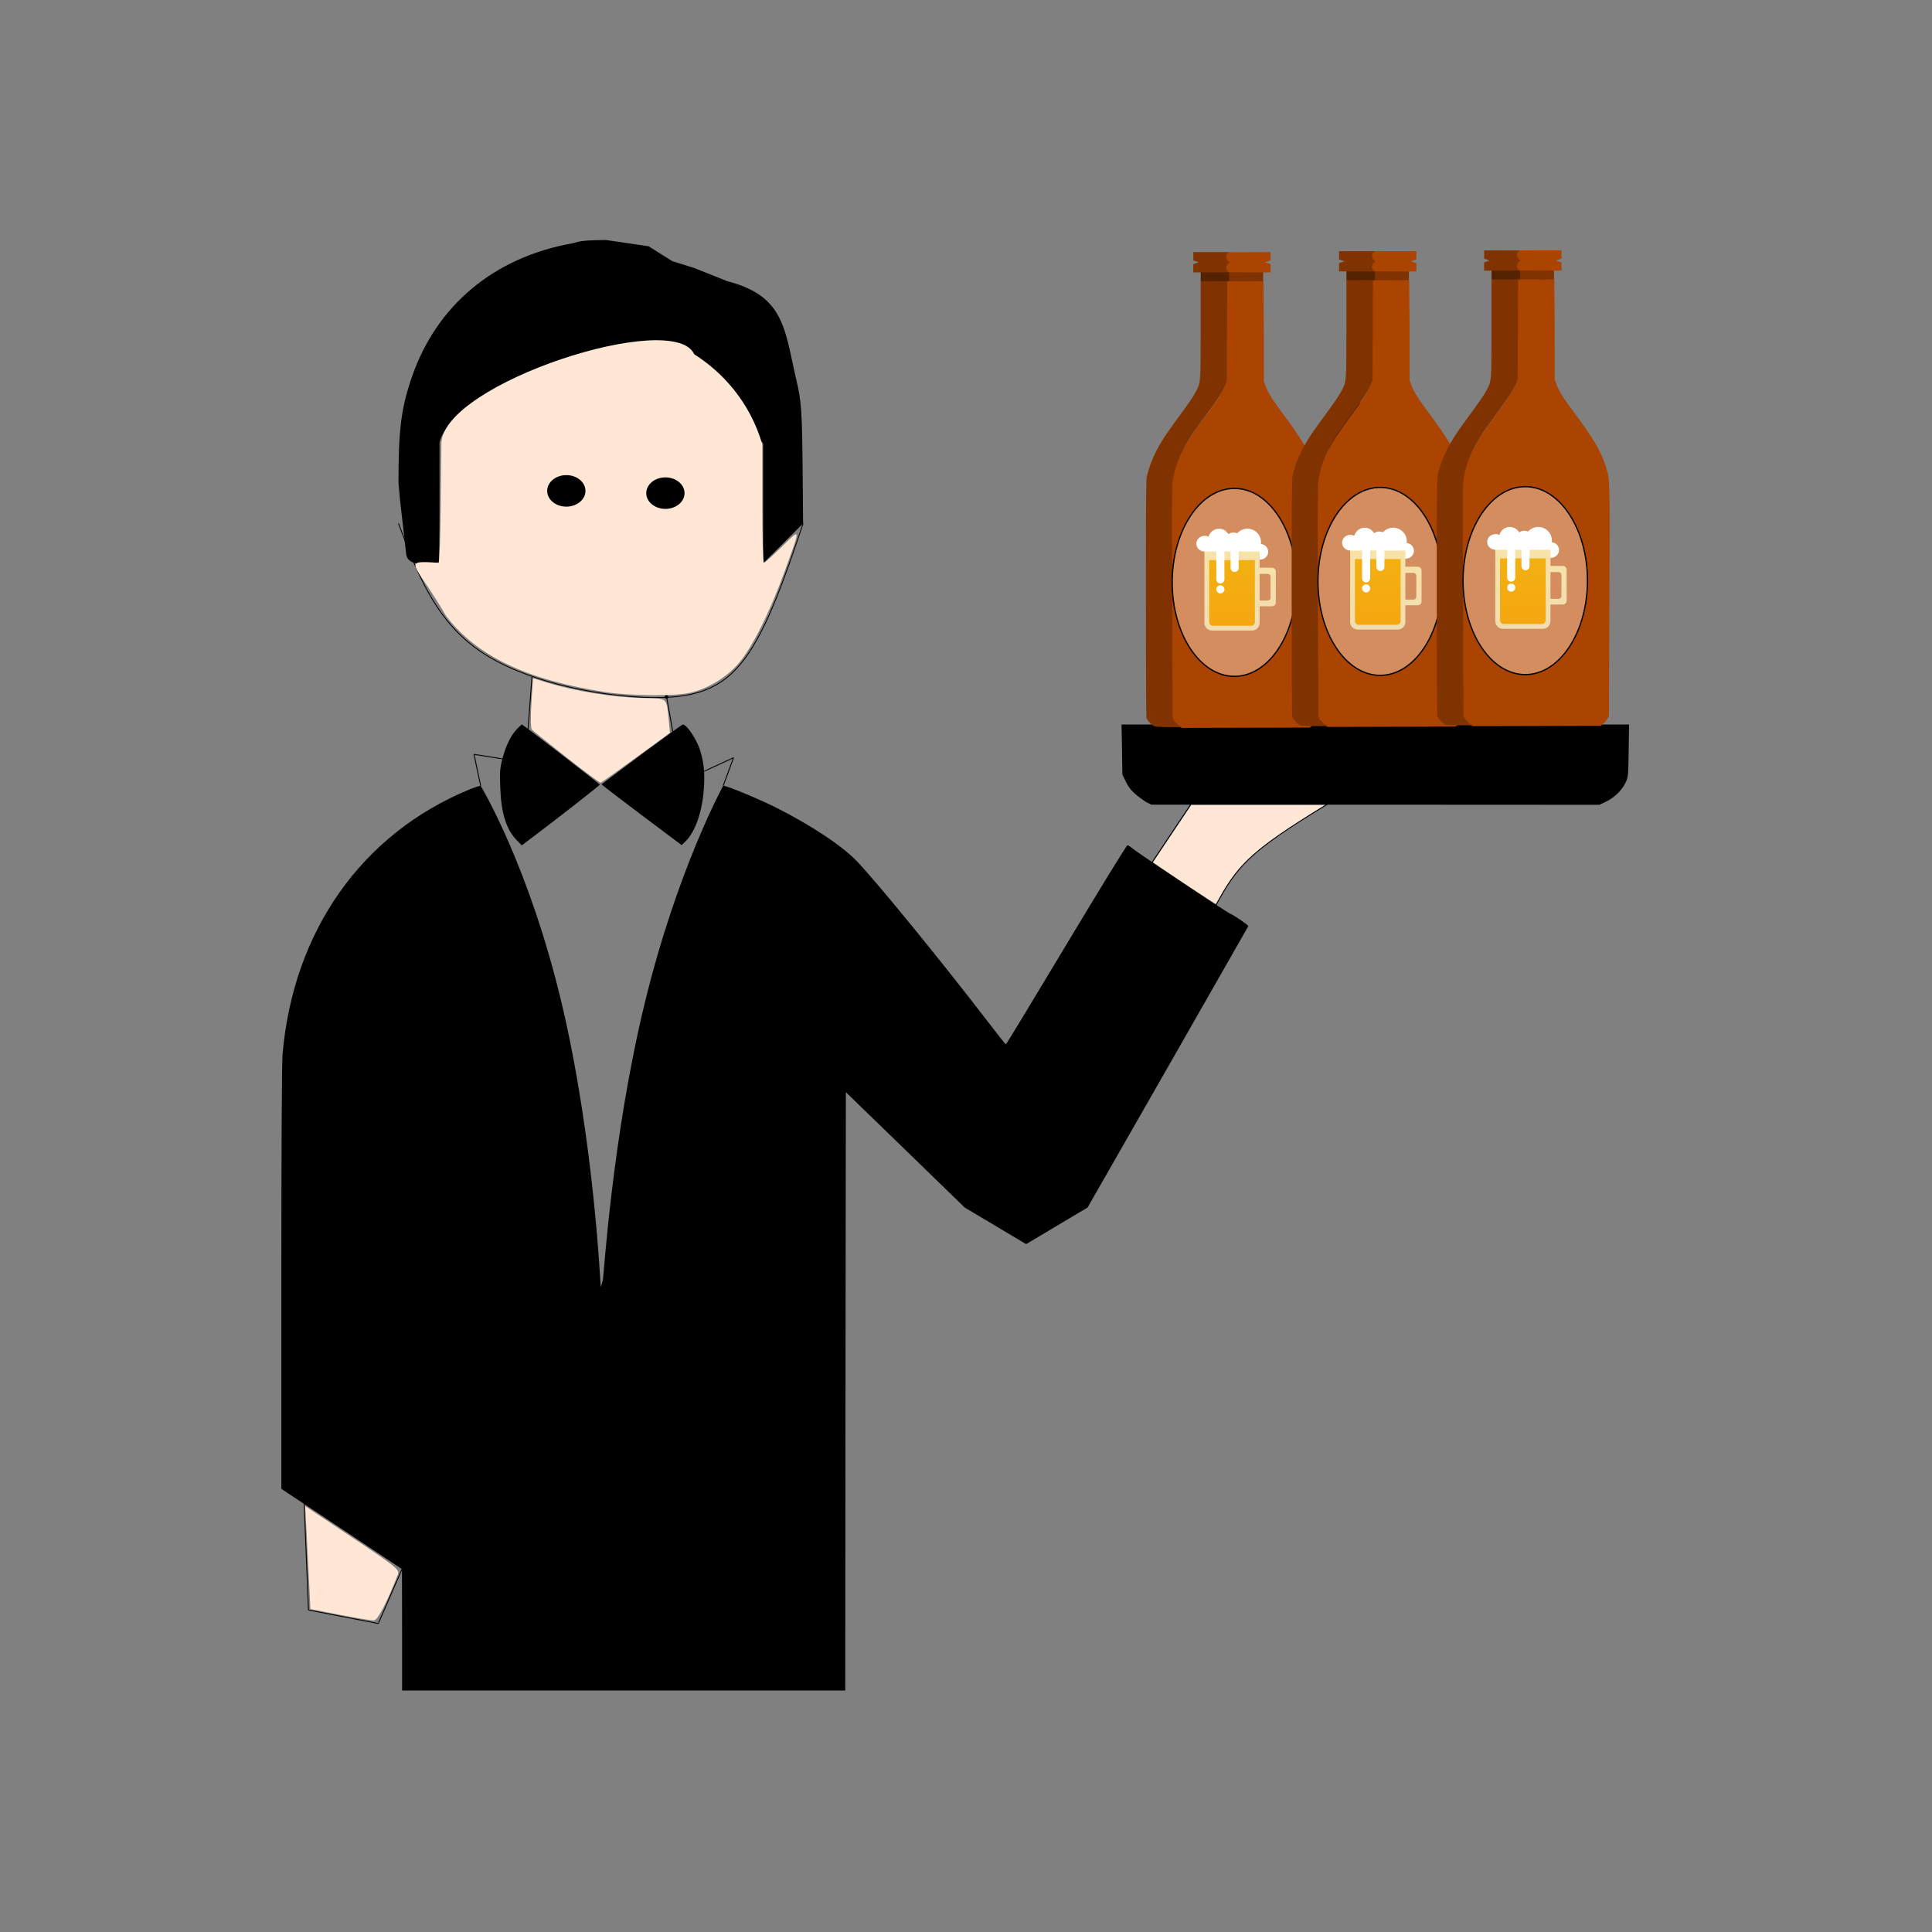 <?xml version="1.0" encoding="UTF-8" standalone="no"?>
<svg
   xmlns:dc="http://purl.org/dc/elements/1.1/"
   xmlns:cc="http://creativecommons.org/ns#"
   xmlns:rdf="http://www.w3.org/1999/02/22-rdf-syntax-ns#"
   xmlns:svg="http://www.w3.org/2000/svg"
   xmlns="http://www.w3.org/2000/svg"
   xmlns:xlink="http://www.w3.org/1999/xlink"
   xmlns:sodipodi="http://sodipodi.sourceforge.net/DTD/sodipodi-0.dtd"
   xmlns:inkscape="http://www.inkscape.org/namespaces/inkscape"
   version="1.0"
   width="1600pt"
   height="1600pt"
   viewBox="0 0 1600 1600"
   preserveAspectRatio="xMidYMid meet"
   id="svg48"
   sodipodi:docname="serviceAssistant.svg"
   inkscape:version="0.92.2 (5c3e80d, 2017-08-06)">
  <rect x="0" y="0" width="1600" height="1600" fill="#808080" stroke="none"/>
  <defs
     id="defs52">
    <inkscape:path-effect
       effect="bspline"
       id="path-effect4013"
       is_visible="true"
       weight="33.333"
       steps="2"
       helper_size="0"
       apply_no_weight="true"
       apply_with_weight="true"
       only_selected="false" />
    <inkscape:path-effect
       effect="bspline"
       id="path-effect4009"
       is_visible="true"
       weight="33.333"
       steps="2"
       helper_size="0"
       apply_no_weight="true"
       apply_with_weight="true"
       only_selected="false" />
    <inkscape:path-effect
       effect="bspline"
       id="path-effect4005"
       is_visible="true"
       weight="33.333"
       steps="2"
       helper_size="0"
       apply_no_weight="true"
       apply_with_weight="true"
       only_selected="false" />
    <inkscape:path-effect
       effect="bspline"
       id="path-effect4001"
       is_visible="true"
       weight="33.333"
       steps="2"
       helper_size="0"
       apply_no_weight="true"
       apply_with_weight="true"
       only_selected="false" />
    <inkscape:path-effect
       effect="bspline"
       id="path-effect3993"
       is_visible="true"
       weight="33.333"
       steps="2"
       helper_size="0"
       apply_no_weight="true"
       apply_with_weight="true"
       only_selected="false" />
    <inkscape:path-effect
       effect="bspline"
       id="path-effect3908"
       is_visible="true"
       weight="33.333"
       steps="2"
       helper_size="0"
       apply_no_weight="true"
       apply_with_weight="true"
       only_selected="false" />
    <inkscape:path-effect
       effect="bspline"
       id="path-effect3904"
       is_visible="true"
       weight="33.333"
       steps="2"
       helper_size="0"
       apply_no_weight="true"
       apply_with_weight="true"
       only_selected="false" />
    <inkscape:path-effect
       effect="bspline"
       id="path-effect3900"
       is_visible="true"
       weight="33.333"
       steps="2"
       helper_size="0"
       apply_no_weight="true"
       apply_with_weight="true"
       only_selected="false" />
    <inkscape:path-effect
       effect="bspline"
       id="path-effect3896"
       is_visible="true"
       weight="33.333"
       steps="2"
       helper_size="0"
       apply_no_weight="true"
       apply_with_weight="true"
       only_selected="false" />
    <inkscape:path-effect
       effect="bspline"
       id="path-effect3892"
       is_visible="true"
       weight="33.333"
       steps="2"
       helper_size="0"
       apply_no_weight="true"
       apply_with_weight="true"
       only_selected="false" />
    <inkscape:path-effect
       effect="bspline"
       id="path-effect3886"
       is_visible="true"
       weight="33.333"
       steps="2"
       helper_size="0"
       apply_no_weight="true"
       apply_with_weight="true"
       only_selected="false" />
    <inkscape:path-effect
       effect="bspline"
       id="path-effect3882"
       is_visible="true"
       weight="33.333"
       steps="2"
       helper_size="0"
       apply_no_weight="true"
       apply_with_weight="true"
       only_selected="false" />
    <linearGradient
       id="linearGradient-1"
       y2="166.873"
       x2="184.5"
       y1="35.965"
       x1="184.5"
       gradientTransform="scale(0.778,1.286)"
       gradientUnits="userSpaceOnUse">
      <stop
         id="stop994"
         offset="0%"
         stop-color="#F7E2A8" />
      <stop
         id="stop996"
         offset="100%"
         stop-color="#F1DDAF" />
    </linearGradient>
    <linearGradient
       id="linearGradient-2"
       y2="178.891"
       x2="90.916"
       y1="40.125"
       x1="90.916"
       gradientTransform="scale(0.836,1.196)"
       gradientUnits="userSpaceOnUse">
      <stop
         id="stop999"
         offset="0%"
         stop-color="#F7E2A8" />
      <stop
         id="stop1001"
         offset="100%"
         stop-color="#F1DDAF" />
    </linearGradient>
    <linearGradient
       id="linearGradient-3"
       y2="170.148"
       x2="91.121"
       y1="55.048"
       x1="91.121"
       gradientTransform="scale(0.834,1.199)"
       gradientUnits="userSpaceOnUse">
      <stop
         id="stop1004"
         offset="0%"
         stop-color="#F3B011" />
      <stop
         id="stop1006"
         offset="100%"
         stop-color="#F5A711" />
    </linearGradient>
    <linearGradient
       inkscape:collect="always"
       xlink:href="#linearGradient-1"
       id="linearGradient3832"
       gradientUnits="userSpaceOnUse"
       gradientTransform="scale(0.778,1.286)"
       x1="184.5"
       y1="35.965"
       x2="184.5"
       y2="166.873" />
    <linearGradient
       inkscape:collect="always"
       xlink:href="#linearGradient-2"
       id="linearGradient3834"
       gradientUnits="userSpaceOnUse"
       gradientTransform="scale(0.836,1.196)"
       x1="90.916"
       y1="40.125"
       x2="90.916"
       y2="178.891" />
    <linearGradient
       inkscape:collect="always"
       xlink:href="#linearGradient-3"
       id="linearGradient3836"
       gradientUnits="userSpaceOnUse"
       gradientTransform="scale(0.834,1.199)"
       x1="91.121"
       y1="55.048"
       x2="91.121"
       y2="170.148" />
    <linearGradient
       inkscape:collect="always"
       xlink:href="#linearGradient-1"
       id="linearGradient3870"
       gradientUnits="userSpaceOnUse"
       gradientTransform="scale(0.778,1.286)"
       x1="184.5"
       y1="35.965"
       x2="184.5"
       y2="166.873" />
    <linearGradient
       inkscape:collect="always"
       xlink:href="#linearGradient-2"
       id="linearGradient3872"
       gradientUnits="userSpaceOnUse"
       gradientTransform="scale(0.836,1.196)"
       x1="90.916"
       y1="40.125"
       x2="90.916"
       y2="178.891" />
    <linearGradient
       inkscape:collect="always"
       xlink:href="#linearGradient-3"
       id="linearGradient3874"
       gradientUnits="userSpaceOnUse"
       gradientTransform="scale(0.834,1.199)"
       x1="91.121"
       y1="55.048"
       x2="91.121"
       y2="170.148" />
    <linearGradient
       id="linearGradient-1-8"
       y2="166.873"
       x2="184.5"
       y1="35.965"
       x1="184.5"
       gradientTransform="scale(0.778,1.286)"
       gradientUnits="userSpaceOnUse">
      <stop
         id="stop3920"
         offset="0%"
         stop-color="#F7E2A8" />
      <stop
         id="stop3922"
         offset="100%"
         stop-color="#F1DDAF" />
    </linearGradient>
    <linearGradient
       id="linearGradient-2-1"
       y2="178.891"
       x2="90.916"
       y1="40.125"
       x1="90.916"
       gradientTransform="scale(0.836,1.196)"
       gradientUnits="userSpaceOnUse">
      <stop
         id="stop3925"
         offset="0%"
         stop-color="#F7E2A8" />
      <stop
         id="stop3927"
         offset="100%"
         stop-color="#F1DDAF" />
    </linearGradient>
    <linearGradient
       id="linearGradient-3-1"
       y2="170.148"
       x2="91.121"
       y1="55.048"
       x1="91.121"
       gradientTransform="scale(0.834,1.199)"
       gradientUnits="userSpaceOnUse">
      <stop
         id="stop3930"
         offset="0%"
         stop-color="#F3B011" />
      <stop
         id="stop3932"
         offset="100%"
         stop-color="#F5A711" />
    </linearGradient>
  </defs>
  <sodipodi:namedview
     pagecolor="#ffffff"
     bordercolor="#666666"
     borderopacity="1"
     objecttolerance="10"
     gridtolerance="10"
     guidetolerance="10"
     inkscape:pageopacity="0"
     inkscape:pageshadow="2"
     inkscape:window-width="1920"
     inkscape:window-height="1017"
     id="namedview50"
     showgrid="false"
     inkscape:zoom="0.4021875"
     inkscape:cx="856.94169"
     inkscape:cy="1192.9851"
     inkscape:window-x="-8"
     inkscape:window-y="-8"
     inkscape:window-maximized="1"
     inkscape:current-layer="svg48" />
  <g
     transform="translate(0,1600) scale(0.1,-0.1)"
     id="g46"
     stroke="none"
     fill="#000000">
    <path
       d="m 4735,13984 c -644,-116 -1119,-512 -1324,-1106 -89,-260 -111,-432 -111,-876 l 13.186,-145.801 50.918,-446.502 C 3378.365,11284.643 3629,11340 3633,11340 c 4,0 7,224 7,498 v 497 c 79.44,418.553 1748.802,1049.714 2109,731 l 285,-369 286,-370 v -496 -496 l 166,165 165,165 -4,460 c -5,469 -10,551 -51,725 -100,426 -95.277,698.372 -576.277,822.372 L 5752.489,13779.489 5568,13837 l -196.675,123.442 -351.186,51.744 C 4775.139,14011.186 4793,13994 4735,13984 Z"
       id="path34"
       inkscape:connector-curvature="0"
       sodipodi:nodetypes="ccscssscccccccccccccccc" />
    <path
       d="M11235 12657 c-92 -31 -167 -94 -207 -176 -33 -69 -37 -197 -8 -274 30 -79 108 -157 187 -187 76 -29 204 -25 274 9 63 30 127 95 158 161 22 47 26 69 26 145 0 78 -4 97 -28 146 -32 67 -100 132 -165 162 -58 25 -180 33 -237 14z"
       id="path36" />
    <path
       d="M4279 9960 c-49 -51 -94 -145 -120 -250 -19 -75 -21 -103 -16 -235 8 -213 50 -344 137 -434 l41 -42 44 33 c233 175 603 464 602 470 -2 8 -637 498 -645 498 -3 0 -22 -18 -43 -40z"
       id="path38" />
    <path
       d="M5314 9754 c-181 -136 -331 -248 -332 -249 -2 -2 146 -116 330 -254 l333 -250 32 31 c80 77 139 246 152 435 9 130 1 213 -29 313 -27 92 -112 220 -145 220 -6 0 -159 -111 -341 -246z"
       id="path40" />
    <path
       d="m 9292,9792 3,-207 33,-67 c 36,-73 90.281,-108.023 159,-158 l 48,-24 h 1795 l 1915,-1 57,27 c 66,31 128,91 160,156 22,44 23,61 26,265 l 3,217 H 11330 9288 Z"
       id="path42"
       inkscape:connector-curvature="0"
       sodipodi:nodetypes="cccscccccccccc" />
    <path
       d="M 3885,9461 C 2995,9093 2429,8290 2340,7270 c -6,-71 -10,-782 -10,-1857 V 3670 l 500,-332 499,-333 1,-502 v -503 h 1835 1835 l 2,2478 3,2477 492,-477 492,-478 509,-303.281 509,303.281 664,1161 c 365,639 665,1165 667,1169 3,7 -120,92 -150,103 -25,9 -768,506 -806,538 -18,16 -38,29 -45,29 -7,0 -235,-371 -507,-825 -272,-454 -497,-825 -500,-824 -3,0 -75,91 -160,202 -380,495 -902,1134 -1072,1313 -122,128 -379,299 -673,447 -157,78 -427,189 -436,179 -3,-4 -383.234,-700.022 -651.234,-1806.022 C 5069.766,6580.978 5001,5437 4993,5402 c -9,-34 -17,-61 -18,-60 -2,2 -53.58,1211.909 -323.58,2349.909 C 4380.42,8830.909 3984,9488 3981,9491 c -3,4 -46,-10 -96,-30 z"
       id="path44"
       inkscape:connector-curvature="0"
       sodipodi:nodetypes="ccscccccccccccccccccsscccccccsccc" />
  </g>
  <g
     transform="matrix(4.252,0,0,4.252,912.227,-648.496)"
     id="g3868"
     inkscape:label="Ebene 1">
    <path
       sodipodi:nodetypes="ccccccccc"
       inkscape:connector-curvature="0"
       id="path3838"
       d="m 24.22,206.375 v -1.051 h 3.697 l 3.568,-0.134 v 1.058 1.058 l -3.568,0.12 h -3.697 z"
       style="fill:#803300;stroke-width:0.024" />
    <path
       sodipodi:nodetypes="ccccccccc"
       inkscape:connector-curvature="0"
       id="path3840"
       d="m 19.315,206.248 v -0.794 l 2.517,-0.131 3.039,0.138 v 1.051 1.051 l -3.039,-0.138 -2.517,-0.12 z"
       style="fill:#552200;stroke-width:0.024" />
    <path
       sodipodi:nodetypes="cccssssssccccccsssccccccc"
       transform="matrix(0.265,0,0,0.265,0,191.167)"
       inkscape:connector-curvature="0"
       id="path3842"
       d="m 56.951,388.019 c -1.1,-0.625 -2.691,-2.12 -3.536,-3.322 l -1.536,-2.185 -0.401,-79.633 c -0.22,-43.798 -0.297,-82.815 -0.17,-86.704 0.368,-11.306 2.508,-19.384 7.998,-30.191 3.601,-7.089 7.808,-13.473 17.382,-26.377 8.194,-11.044 10.208,-14.09 12.558,-18.992 2.904,-6.06 2.968,-7.17 2.623,-45.278 L 91.557,60.864 H 105.432 L 119,61 l 0.317,36.609 0.011,36.744 1.183,3.35 c 1.707,4.836 5.001,10.098 13.269,21.198 13.644,18.317 19.535,28.284 22.805,38.586 3.458,10.896 3.297,5.39 2.926,99.471 l -0.334,84.824 -1.121,2.004 c -0.616,1.102 -1.994,2.707 -3.061,3.565 l -1.941,1.56 -47.052,0.122 -47.052,0.122 z"
       style="fill:#aa4400;stroke-width:0.505" />
    <path
       sodipodi:nodetypes="ccscscscccccccccsccccccc"
       inkscape:connector-curvature="0"
       id="path3844"
       d="m 10.246,293.947 c -0.51,-0.222 -1.366,-1.165 -1.497,-1.649 -0.056,-0.204 -0.102,-10.684 -0.104,-23.289 -0.002,-18.591 0.031,-23.057 0.175,-23.653 0.83,-3.441 2.222,-6.19 5.156,-10.189 3.005,-4.095 3.804,-5.245 4.329,-6.23 0.992,-1.862 1.007,-1.436 1.008,-12.099 l 0.001,-9.532 2.562,-0.036 h 2.61 l -0.038,9.722 -0.038,9.722 -0.318,0.802 c -0.512,1.292 -1.394,2.676 -3.592,5.637 -1.136,1.53 -2.443,3.353 -2.904,4.051 -2.235,3.383 -3.481,6.541 -3.801,9.631 -0.083,0.804 -0.096,9.261 -0.037,23.377 l 0.094,22.117 0.295,0.551 c 0.138,0.151 0.702,0.752 0.932,0.945 l 0.726,0.308 -2.845,-0.005 c -1.605,-0.004 -2.438,-0.059 -2.716,-0.18 z"
       style="fill:#803300;stroke-width:0.134" />
    <path
       sodipodi:nodetypes="ccccccccccccccccccccccc"
       inkscape:connector-curvature="0"
       id="path3846"
       d="m 17.875,204.768 v -0.801 l 0.514,-0.17 c 0.283,-0.094 0.523,-0.178 0.534,-0.188 0.011,-0.01 -0.218,-0.097 -0.508,-0.194 l -0.528,-0.176 -0.006,-0.807 -0.006,-0.807 h 3.51 3.51 l -0.083,0.101 c -0.105,0.129 -0.218,0.367 -0.253,0.534 -0.034,0.165 -0.016,0.545 0.034,0.7 0.061,0.192 0.209,0.415 0.35,0.529 l 0.193,0.114 -0.233,0.158 c -0.181,0.179 -0.268,0.33 -0.33,0.568 -0.042,0.165 -0.047,0.454 -0.01,0.632 0.035,0.169 0.15,0.406 0.251,0.518 l 0.083,0.092 h -3.511 -3.511 z"
       style="fill:#803300;stroke-width:0.024" />
    <path
       sodipodi:nodetypes="cccccccccccccccscccccc"
       inkscape:connector-curvature="0"
       id="path3848"
       d="m 24.839,205.524 c -0.472,-0.163 -0.691,-0.803 -0.451,-1.314 0.117,-0.25 0.486,-0.582 0.747,-0.609 v 0 0 c 0.007,-0.148 0.007,-0.148 0,0 -0.375,-0.059 -0.691,-0.4 -0.797,-0.743 -0.149,-0.482 0.06,-1.004 0.467,-1.168 l 0.135,-0.055 3.999,-0.006 3.999,-0.006 -0.006,0.807 -0.006,0.807 -0.543,0.182 c -0.472,0.158 -0.536,0.185 -0.484,0.205 0.032,0.013 0.28,0.096 0.549,0.185 l 0.49,0.162 v 0.798 0.798 l -3.986,-7.7e-4 c -3.8,-7.4e-4 -3.992,-0.003 -4.112,-0.044 z"
       style="fill:#aa4400;stroke-width:0.024" />
    <ellipse
       ry="18.302"
       rx="12.115"
       cy="265.945"
       cx="25.884"
       id="ellipse3850"
       style="fill:#d38d5f;stroke:#000000;stroke-width:0.247;stroke-opacity:1" />
    <g
       transform="matrix(0.15,0,0,0.15,22.391,223.837)"
       id="g3866">
      <g
         transform="matrix(0.618,0,0,0.618,-26.792,211.01)"
         style="fill:none;fill-rule:evenodd;stroke:none;stroke-width:1"
         id="g3864">
        <g
           id="g3862">
          <path
             style="fill:#ffffff"
             inkscape:connector-curvature="0"
             d="m 90.802,51 c 4.845,3.76 10.937,6 17.553,6 3.841,0 7.505,-0.755 10.852,-2.124 C 121.785,60.823 127.86,65 134.944,65 144.364,65 152,57.613 152,48.5 152,39.969 145.308,32.951 136.726,32.089 136.874,30.913 136.95,29.716 136.95,28.5 136.95,12.76 124.148,0 108.355,0 99.838,0 92.191,3.711 86.952,9.6 84.654,8.578 82.036,8 79.259,8 75.078,8 71.259,9.311 68.345,11.473 64.288,4.591 56.988,0 48.658,0 38.311,0 29.554,7.083 26.626,16.841 24.21,15.665 21.467,15 18.558,15 8.861,15 1,22.387 1,31.5 1,40.613 8.861,48 18.558,48 v 3 z"
             id="path3852" />
          <path
             style="fill:url(#linearGradient3870)"
             inkscape:connector-curvature="0"
             d="m 127,82 h 33 c 4.418,0 8,3.582 8,8 v 65 c 0,4.418 -3.582,8 -8,8 h -33 v 0 c -4.418,0 -8,-3.582 -8,-8 v -65 0 c 0,-4.418 3.582,-8 8,-8 z m -8,13 v 56 h 32 c 3.314,0 6,-2.686 6,-6 v -44 c 0,-3.314 -2.686,-6 -6,-6 z"
             id="path3854" />
          <path
             style="fill:url(#linearGradient3872)"
             inkscape:connector-curvature="0"
             d="m 18,48 h 116 v 150 0 c 0,8.837 -7.163,16 -16,16 H 34 v 0 c -8.837,0 -16,-7.163 -16,-16 z"
             id="path3856" />
          <path
             style="fill:url(#linearGradient3874)"
             inkscape:connector-curvature="0"
             d="m 28,66 h 96 v 130 0 c 0,4.418 -3.582,8 -8,8 H 36 v 0 c -4.418,0 -8,-3.582 -8,-8 z"
             id="path3858" />
          <path
             style="fill:#ffffff"
             inkscape:connector-curvature="0"
             d="m 51.5,37 v 0 c 4.694,0 8.5,3.806 8.5,8.5 v 61 0 c 0,4.694 -3.806,8.5 -8.5,8.5 v 0 c -4.694,0 -8.5,-3.806 -8.5,-8.5 v -61 0 C 43,40.806 46.806,37 51.5,37 Z m 0,99 c -4.694,0 -8.5,-3.806 -8.5,-8.5 0,-4.694 3.806,-8.5 8.5,-8.5 4.694,0 8.5,3.806 8.5,8.5 0,4.694 -3.806,8.5 -8.5,8.5 z m 30,-96 c 4.694,0 8.5,3.806 8.5,8.5 v 34 c 0,4.694 -3.806,8.5 -8.5,8.5 v 0 0 C 76.806,91 73,87.194 73,82.5 v -34 0 C 73,43.806 76.806,40 81.5,40 Z"
             id="path3860" />
        </g>
      </g>
    </g>
  </g>
  <g
     transform="matrix(4.252,0,0,4.252,1032.937,-649.317)"
     id="layer1"
     inkscape:label="Ebene 1">
    <path
       sodipodi:nodetypes="ccccccccc"
       inkscape:connector-curvature="0"
       id="path92"
       d="m 24.22,206.375 v -1.051 h 3.697 l 3.568,-0.134 v 1.058 1.058 l -3.568,0.12 h -3.697 z"
       style="fill:#803300;stroke-width:0.024" />
    <path
       sodipodi:nodetypes="ccccccccc"
       inkscape:connector-curvature="0"
       id="path98"
       d="m 19.315,206.248 v -0.794 l 2.517,-0.131 3.039,0.138 v 1.051 1.051 l -3.039,-0.138 -2.517,-0.12 z"
       style="fill:#552200;stroke-width:0.024" />
    <path
       sodipodi:nodetypes="cccssssssccccccsssccccccc"
       transform="matrix(0.265,0,0,0.265,0,191.167)"
       inkscape:connector-curvature="0"
       id="path88"
       d="m 56.951,388.019 c -1.1,-0.625 -2.691,-2.12 -3.536,-3.322 l -1.536,-2.185 -0.401,-79.633 c -0.22,-43.798 -0.297,-82.815 -0.17,-86.704 0.368,-11.306 2.508,-19.384 7.998,-30.191 3.601,-7.089 7.808,-13.473 17.382,-26.377 8.194,-11.044 10.208,-14.09 12.558,-18.992 2.904,-6.06 2.968,-7.17 2.623,-45.278 L 91.557,60.864 H 105.432 L 119,61 l 0.317,36.609 0.011,36.744 1.183,3.35 c 1.707,4.836 5.001,10.098 13.269,21.198 13.644,18.317 19.535,28.284 22.805,38.586 3.458,10.896 3.297,5.39 2.926,99.471 l -0.334,84.824 -1.121,2.004 c -0.616,1.102 -1.994,2.707 -3.061,3.565 l -1.941,1.56 -47.052,0.122 -47.052,0.122 z"
       style="fill:#aa4400;stroke-width:0.505" />
    <path
       sodipodi:nodetypes="ccscscscccccccccsccccccc"
       inkscape:connector-curvature="0"
       id="path90"
       d="m 10.246,293.947 c -0.51,-0.222 -1.366,-1.165 -1.497,-1.649 -0.056,-0.204 -0.102,-10.684 -0.104,-23.289 -0.002,-18.591 0.031,-23.057 0.175,-23.653 0.83,-3.441 2.222,-6.19 5.156,-10.189 3.005,-4.095 3.804,-5.245 4.329,-6.23 0.992,-1.862 1.007,-1.436 1.008,-12.099 l 0.001,-9.532 2.562,-0.036 h 2.61 l -0.038,9.722 -0.038,9.722 -0.318,0.802 c -0.512,1.292 -1.394,2.676 -3.592,5.637 -1.136,1.53 -2.443,3.353 -2.904,4.051 -2.235,3.383 -3.481,6.541 -3.801,9.631 -0.083,0.804 -0.096,9.261 -0.037,23.377 l 0.094,22.117 0.295,0.551 c 0.138,0.151 0.702,0.752 0.932,0.945 l 0.726,0.308 -2.845,-0.005 c -1.605,-0.004 -2.438,-0.059 -2.716,-0.18 z"
       style="fill:#803300;stroke-width:0.134" />
    <path
       sodipodi:nodetypes="ccccccccccccccccccccccc"
       inkscape:connector-curvature="0"
       id="path94"
       d="m 17.875,204.768 v -0.801 l 0.514,-0.17 c 0.283,-0.094 0.523,-0.178 0.534,-0.188 0.011,-0.01 -0.218,-0.097 -0.508,-0.194 l -0.528,-0.176 -0.006,-0.807 -0.006,-0.807 h 3.51 3.51 l -0.083,0.101 c -0.105,0.129 -0.218,0.367 -0.253,0.534 -0.034,0.165 -0.016,0.545 0.034,0.7 0.061,0.192 0.209,0.415 0.35,0.529 l 0.193,0.114 -0.233,0.158 c -0.181,0.179 -0.268,0.33 -0.33,0.568 -0.042,0.165 -0.047,0.454 -0.01,0.632 0.035,0.169 0.15,0.406 0.251,0.518 l 0.083,0.092 h -3.511 -3.511 z"
       style="fill:#803300;stroke-width:0.024" />
    <path
       sodipodi:nodetypes="cccccccccccccccscccccc"
       inkscape:connector-curvature="0"
       id="path96"
       d="m 24.839,205.524 c -0.472,-0.163 -0.691,-0.803 -0.451,-1.314 0.117,-0.25 0.486,-0.582 0.747,-0.609 v 0 0 c 0.007,-0.148 0.007,-0.148 0,0 -0.375,-0.059 -0.691,-0.4 -0.797,-0.743 -0.149,-0.482 0.06,-1.004 0.467,-1.168 l 0.135,-0.055 3.999,-0.006 3.999,-0.006 -0.006,0.807 -0.006,0.807 -0.543,0.182 c -0.472,0.158 -0.536,0.185 -0.484,0.205 0.032,0.013 0.28,0.096 0.549,0.185 l 0.49,0.162 v 0.798 0.798 l -3.986,-7.7e-4 c -3.8,-7.4e-4 -3.992,-0.003 -4.112,-0.044 z"
       style="fill:#aa4400;stroke-width:0.024" />
    <ellipse
       ry="18.302"
       rx="12.115"
       cy="265.945"
       cx="25.884"
       id="path911"
       style="fill:#d38d5f;stroke:#000000;stroke-width:0.247;stroke-opacity:1" />
    <g
       transform="matrix(0.15,0,0,0.15,22.391,223.837)"
       id="g4781">
      <g
         transform="matrix(0.618,0,0,0.618,-26.792,211.01)"
         style="fill:none;fill-rule:evenodd;stroke:none;stroke-width:1"
         id="Symbols">
        <g
           id="Bier">
          <path
             style="fill:#ffffff"
             inkscape:connector-curvature="0"
             d="m 90.802,51 c 4.845,3.76 10.937,6 17.553,6 3.841,0 7.505,-0.755 10.852,-2.124 C 121.785,60.823 127.86,65 134.944,65 144.364,65 152,57.613 152,48.5 152,39.969 145.308,32.951 136.726,32.089 136.874,30.913 136.95,29.716 136.95,28.5 136.95,12.76 124.148,0 108.355,0 99.838,0 92.191,3.711 86.952,9.6 84.654,8.578 82.036,8 79.259,8 75.078,8 71.259,9.311 68.345,11.473 64.288,4.591 56.988,0 48.658,0 38.311,0 29.554,7.083 26.626,16.841 24.21,15.665 21.467,15 18.558,15 8.861,15 1,22.387 1,31.5 1,40.613 8.861,48 18.558,48 v 3 z"
             id="Schaum" />
          <path
             style="fill:url(#linearGradient-1)"
             inkscape:connector-curvature="0"
             d="m 127,82 h 33 c 4.418,0 8,3.582 8,8 v 65 c 0,4.418 -3.582,8 -8,8 h -33 v 0 c -4.418,0 -8,-3.582 -8,-8 v -65 0 c 0,-4.418 3.582,-8 8,-8 z m -8,13 v 56 h 32 c 3.314,0 6,-2.686 6,-6 v -44 c 0,-3.314 -2.686,-6 -6,-6 z"
             id="Henkel" />
          <path
             style="fill:url(#linearGradient-2)"
             inkscape:connector-curvature="0"
             d="m 18,48 h 116 v 150 0 c 0,8.837 -7.163,16 -16,16 H 34 v 0 c -8.837,0 -16,-7.163 -16,-16 z"
             id="Glass" />
          <path
             style="fill:url(#linearGradient-3)"
             inkscape:connector-curvature="0"
             d="m 28,66 h 96 v 130 0 c 0,4.418 -3.582,8 -8,8 H 36 v 0 c -4.418,0 -8,-3.582 -8,-8 z"
             id="path1014" />
          <path
             style="fill:#ffffff"
             inkscape:connector-curvature="0"
             d="m 51.5,37 v 0 c 4.694,0 8.5,3.806 8.5,8.5 v 61 0 c 0,4.694 -3.806,8.5 -8.5,8.5 v 0 c -4.694,0 -8.5,-3.806 -8.5,-8.5 v -61 0 C 43,40.806 46.806,37 51.5,37 Z m 0,99 c -4.694,0 -8.5,-3.806 -8.5,-8.5 0,-4.694 3.806,-8.5 8.5,-8.5 4.694,0 8.5,3.806 8.5,8.5 0,4.694 -3.806,8.5 -8.5,8.5 z m 30,-96 c 4.694,0 8.5,3.806 8.5,8.5 v 34 c 0,4.694 -3.806,8.5 -8.5,8.5 v 0 0 C 76.806,91 73,87.194 73,82.5 v -34 0 C 73,43.806 76.806,40 81.5,40 Z"
             id="Schaum-2" />
        </g>
      </g>
    </g>
  </g>
  <g
     inkscape:label="Ebene 1"
     id="g3830"
     transform="matrix(4.252,0,0,4.252,1153.101,-649.951)">
    <path
       style="fill:#803300;stroke-width:0.024"
       d="m 24.22,206.375 v -1.051 h 3.697 l 3.568,-0.134 v 1.058 1.058 l -3.568,0.12 h -3.697 z"
       id="path3800"
       inkscape:connector-curvature="0"
       sodipodi:nodetypes="ccccccccc" />
    <path
       style="fill:#552200;stroke-width:0.024"
       d="m 19.315,206.248 v -0.794 l 2.517,-0.131 3.039,0.138 v 1.051 1.051 l -3.039,-0.138 -2.517,-0.12 z"
       id="path3802"
       inkscape:connector-curvature="0"
       sodipodi:nodetypes="ccccccccc" />
    <path
       style="fill:#aa4400;stroke-width:0.505"
       d="m 56.951,388.019 c -1.1,-0.625 -2.691,-2.12 -3.536,-3.322 l -1.536,-2.185 -0.401,-79.633 c -0.22,-43.798 -0.297,-82.815 -0.17,-86.704 0.368,-11.306 2.508,-19.384 7.998,-30.191 3.601,-7.089 7.808,-13.473 17.382,-26.377 8.194,-11.044 10.208,-14.09 12.558,-18.992 2.904,-6.06 2.968,-7.17 2.623,-45.278 L 91.557,60.864 H 105.432 L 119,61 l 0.317,36.609 0.011,36.744 1.183,3.35 c 1.707,4.836 5.001,10.098 13.269,21.198 13.644,18.317 19.535,28.284 22.805,38.586 3.458,10.896 3.297,5.39 2.926,99.471 l -0.334,84.824 -1.121,2.004 c -0.616,1.102 -1.994,2.707 -3.061,3.565 l -1.941,1.56 -47.052,0.122 -47.052,0.122 z"
       id="path3804"
       inkscape:connector-curvature="0"
       transform="matrix(0.265,0,0,0.265,0,191.167)"
       sodipodi:nodetypes="cccssssssccccccsssccccccc" />
    <path
       style="fill:#803300;stroke-width:0.134"
       d="m 10.246,293.947 c -0.51,-0.222 -1.366,-1.165 -1.497,-1.649 -0.056,-0.204 -0.102,-10.684 -0.104,-23.289 -0.002,-18.591 0.031,-23.057 0.175,-23.653 0.83,-3.441 2.222,-6.19 5.156,-10.189 3.005,-4.095 3.804,-5.245 4.329,-6.23 0.992,-1.862 1.007,-1.436 1.008,-12.099 l 0.001,-9.532 2.562,-0.036 h 2.61 l -0.038,9.722 -0.038,9.722 -0.318,0.802 c -0.512,1.292 -1.394,2.676 -3.592,5.637 -1.136,1.53 -2.443,3.353 -2.904,4.051 -2.235,3.383 -3.481,6.541 -3.801,9.631 -0.083,0.804 -0.096,9.261 -0.037,23.377 l 0.094,22.117 0.295,0.551 c 0.138,0.151 0.702,0.752 0.932,0.945 l 0.726,0.308 -2.845,-0.005 c -1.605,-0.004 -2.438,-0.059 -2.716,-0.18 z"
       id="path3806"
       inkscape:connector-curvature="0"
       sodipodi:nodetypes="ccscscscccccccccsccccccc" />
    <path
       style="fill:#803300;stroke-width:0.024"
       d="m 17.875,204.768 v -0.801 l 0.514,-0.17 c 0.283,-0.094 0.523,-0.178 0.534,-0.188 0.011,-0.01 -0.218,-0.097 -0.508,-0.194 l -0.528,-0.176 -0.006,-0.807 -0.006,-0.807 h 3.51 3.51 l -0.083,0.101 c -0.105,0.129 -0.218,0.367 -0.253,0.534 -0.034,0.165 -0.016,0.545 0.034,0.7 0.061,0.192 0.209,0.415 0.35,0.529 l 0.193,0.114 -0.233,0.158 c -0.181,0.179 -0.268,0.33 -0.33,0.568 -0.042,0.165 -0.047,0.454 -0.01,0.632 0.035,0.169 0.15,0.406 0.251,0.518 l 0.083,0.092 h -3.511 -3.511 z"
       id="path3808"
       inkscape:connector-curvature="0"
       sodipodi:nodetypes="ccccccccccccccccccccccc" />
    <path
       style="fill:#aa4400;stroke-width:0.024"
       d="m 24.839,205.524 c -0.472,-0.163 -0.691,-0.803 -0.451,-1.314 0.117,-0.25 0.486,-0.582 0.747,-0.609 v 0 0 c 0.007,-0.148 0.007,-0.148 0,0 -0.375,-0.059 -0.691,-0.4 -0.797,-0.743 -0.149,-0.482 0.06,-1.004 0.467,-1.168 l 0.135,-0.055 3.999,-0.006 3.999,-0.006 -0.006,0.807 -0.006,0.807 -0.543,0.182 c -0.472,0.158 -0.536,0.185 -0.484,0.205 0.032,0.013 0.28,0.096 0.549,0.185 l 0.49,0.162 v 0.798 0.798 l -3.986,-7.7e-4 c -3.8,-7.4e-4 -3.992,-0.003 -4.112,-0.044 z"
       id="path3810"
       inkscape:connector-curvature="0"
       sodipodi:nodetypes="cccccccccccccccscccccc" />
    <ellipse
       style="fill:#d38d5f;stroke:#000000;stroke-width:0.247;stroke-opacity:1"
       id="ellipse3812"
       cx="25.884"
       cy="265.945"
       rx="12.115"
       ry="18.302" />
    <g
       id="g3828"
       transform="matrix(0.15,0,0,0.15,22.391,223.837)">
      <g
         id="g3826"
         style="fill:none;fill-rule:evenodd;stroke:none;stroke-width:1"
         transform="matrix(0.618,0,0,0.618,-26.792,211.01)">
        <g
           id="g3824">
          <path
             id="path3814"
             d="m 90.802,51 c 4.845,3.76 10.937,6 17.553,6 3.841,0 7.505,-0.755 10.852,-2.124 C 121.785,60.823 127.86,65 134.944,65 144.364,65 152,57.613 152,48.5 152,39.969 145.308,32.951 136.726,32.089 136.874,30.913 136.95,29.716 136.95,28.5 136.95,12.76 124.148,0 108.355,0 99.838,0 92.191,3.711 86.952,9.6 84.654,8.578 82.036,8 79.259,8 75.078,8 71.259,9.311 68.345,11.473 64.288,4.591 56.988,0 48.658,0 38.311,0 29.554,7.083 26.626,16.841 24.21,15.665 21.467,15 18.558,15 8.861,15 1,22.387 1,31.5 1,40.613 8.861,48 18.558,48 v 3 z"
             inkscape:connector-curvature="0"
             style="fill:#ffffff" />
          <path
             id="path3816"
             d="m 127,82 h 33 c 4.418,0 8,3.582 8,8 v 65 c 0,4.418 -3.582,8 -8,8 h -33 v 0 c -4.418,0 -8,-3.582 -8,-8 v -65 0 c 0,-4.418 3.582,-8 8,-8 z m -8,13 v 56 h 32 c 3.314,0 6,-2.686 6,-6 v -44 c 0,-3.314 -2.686,-6 -6,-6 z"
             inkscape:connector-curvature="0"
             style="fill:url(#linearGradient3832)" />
          <path
             id="path3818"
             d="m 18,48 h 116 v 150 0 c 0,8.837 -7.163,16 -16,16 H 34 v 0 c -8.837,0 -16,-7.163 -16,-16 z"
             inkscape:connector-curvature="0"
             style="fill:url(#linearGradient3834)" />
          <path
             id="path3820"
             d="m 28,66 h 96 v 130 0 c 0,4.418 -3.582,8 -8,8 H 36 v 0 c -4.418,0 -8,-3.582 -8,-8 z"
             inkscape:connector-curvature="0"
             style="fill:url(#linearGradient3836)" />
          <path
             id="path3822"
             d="m 51.5,37 v 0 c 4.694,0 8.5,3.806 8.5,8.5 v 61 0 c 0,4.694 -3.806,8.5 -8.5,8.5 v 0 c -4.694,0 -8.5,-3.806 -8.5,-8.5 v -61 0 C 43,40.806 46.806,37 51.5,37 Z m 0,99 c -4.694,0 -8.5,-3.806 -8.5,-8.5 0,-4.694 3.806,-8.5 8.5,-8.5 4.694,0 8.5,3.806 8.5,8.5 0,4.694 -3.806,8.5 -8.5,8.5 z m 30,-96 c 4.694,0 8.5,3.806 8.5,8.5 v 34 c 0,4.694 -3.806,8.5 -8.5,8.5 v 0 0 C 76.806,91 73,87.194 73,82.5 v -34 0 C 73,43.806 76.806,40 81.5,40 Z"
             inkscape:connector-curvature="0"
             style="fill:#ffffff" />
        </g>
      </g>
    </g>
  </g>
  <path
     style="fill:none;stroke:#000000;stroke-width:0.741px;stroke-linecap:butt;stroke-linejoin:miter;stroke-opacity:1"
     d="m 329.996,433.5 c 14.941,39.708 29.883,79.419 66.573,105.034 36.691,25.615 95.122,37.128 136.15,38.944 41.028,1.816 64.649,-6.062 83.811,-31.677 19.161,-25.615 33.869,-68.962 48.573,-112.301"
     id="path3880"
     inkscape:connector-curvature="0"
     inkscape:path-effect="#path-effect3882"
     inkscape:original-d="m 329.99622,433.50049 c 14.94957,39.70421 29.89163,79.41571 44.8262,119.13454 58.43928,11.5058 116.87106,23.0189 175.29534,34.53932 23.62885,-7.8847 47.25021,-15.76208 70.86406,-23.63216 14.71483,-43.35455 29.42214,-86.70178 44.12196,-130.0417" />
  <path
     style="fill:none;stroke:#000000;stroke-width:0.75px;stroke-linecap:butt;stroke-linejoin:miter;stroke-opacity:1"
     d="m 437.296,604.196 c 1.088,-14.616 2.176,-29.223 3.263,-43.823"
     id="path3884"
     inkscape:connector-curvature="0"
     inkscape:path-effect="#path-effect3886"
     inkscape:original-d="m 437.29605,604.19582 c 1.09531,-14.61511 2.18311,-29.22272 3.26341,-43.82284" />
  <circle
     id="path3888"
     style="fill:#000000;stroke:none"
     cx="551.981"
     cy="577.156"
     r="1.5" />
  <path
     style="fill:none;stroke:#000000;stroke-width:0.75px;stroke-linecap:butt;stroke-linejoin:miter;stroke-opacity:1"
     d="m 557.576,608.392 c 0,0 -5.594,-31.702 -5.594,-31.702"
     id="path3890"
     inkscape:connector-curvature="0"
     inkscape:path-effect="#path-effect3892"
     inkscape:original-d="M 557.57578,608.39163 551.98138,576.69" />
  <path
     style="fill:none;stroke:#000000;stroke-width:0.75px;stroke-linecap:butt;stroke-linejoin:miter;stroke-opacity:1"
     d="m 398.1,650.9 c -1.854,-8.736 -3.707,-17.467 -5.559,-26.191"
     id="path3894"
     inkscape:connector-curvature="0"
     inkscape:path-effect="#path-effect3896"
     inkscape:original-d="m 398.1,650.9 c -1.84556,-8.73795 -3.69862,-17.4684 -5.55919,-26.19135" />
  <path
     style="fill:none;stroke:#000000;stroke-width:0.75px;stroke-linecap:butt;stroke-linejoin:miter;stroke-opacity:1"
     d="m 392.541,624.709 c 7.776,1.244 15.546,2.487 23.31,3.73"
     id="path3898"
     inkscape:connector-curvature="0"
     inkscape:path-effect="#path-effect3900"
     inkscape:original-d="m 392.54081,624.70865 c 7.77751,1.23571 15.54752,2.47891 23.31003,3.72961" />
  <path
     style="fill:none;stroke:#000000;stroke-width:0.75px;stroke-linecap:butt;stroke-linejoin:miter;stroke-opacity:1"
     d="m 583.217,638.695 c 0,0 24.242,-11.189 24.242,-11.189"
     id="path3902"
     inkscape:connector-curvature="0"
     inkscape:path-effect="#path-effect3904"
     inkscape:original-d="m 583.21681,638.69466 24.24242,-11.1888" />
  <path
     style="fill:none;stroke:#000000;stroke-width:0.75px;stroke-linecap:butt;stroke-linejoin:miter;stroke-opacity:1"
     d="m 598.9,650.8 c 0,0 8.559,-23.294 8.559,-23.294"
     id="path3906"
     inkscape:connector-curvature="0"
     inkscape:path-effect="#path-effect3908"
     inkscape:original-d="m 598.9,650.8 8.55923,-23.29414" />
  <path
     style="fill:#ffe6d5;stroke-width:2.486"
     d="m 668.903,764.276 c -87.182,-13.404 -142.722,-39.918 -176.331,-84.18 -34.725,-59.787 -50.933,-61.448 -8.267,-58.651 0.971,0 2.064,-29.756 2.428,-66.124 l 0.662,-66.124 c 2.45,-65.968 257.074,-148.225 279.137,-97.997 30.009,18.812 61.296,51.683 75.175,99.384 v 65.431 c 0,35.987 0.813,65.431 1.806,65.431 0.994,0 10.061,-8.112 20.149,-18.026 20.866,-20.506 20.725,-22.049 2.559,27.972 -16.711,46.014 -36.516,85.249 -51.543,102.106 -13.786,15.466 -34.645,27.756 -53.78,31.686 -17.619,3.619 -65.631,3.146 -91.997,-0.908 z"
     id="path3910"
     inkscape:connector-curvature="0"
     transform="scale(0.75)"
     sodipodi:nodetypes="sccscccssssscs" />
  <path
     style="fill:#ffe6d5;stroke-width:2.486"
     d="m 625.654,836.406 c -19.685,-15.512 -36.876,-29.29 -38.203,-30.617 -1.487,-1.487 -1.73,-12.859 -0.634,-29.636 l 1.778,-27.224 14.366,4.471 c 31.993,9.957 74.788,16.823 108.64,17.43 25.802,0.463 24.304,-0.918 26.868,24.767 l 1.355,13.571 -37.441,27.35 c -20.592,15.043 -38.228,27.517 -39.19,27.721 -0.962,0.204 -17.855,-12.322 -37.539,-27.834 z"
     id="path3912"
     inkscape:connector-curvature="0"
     transform="scale(0.75)" />
  <ellipse
     style="fill:#000000;stroke-width:0.75"
     id="path3914"
     cx="468.998"
     cy="406.527"
     rx="15.851"
     ry="13.054" />
  <ellipse
     ry="13.054"
     rx="15.851"
     cy="408.392"
     cx="551.049"
     id="ellipse3916"
     style="fill:#000000;stroke-width:0.75" />
  <path
     style="fill:#ffe6d5;stroke:#000000;stroke-width:0.83px;stroke-linecap:butt;stroke-linejoin:miter;stroke-opacity:1"
     d="m 952.723,716.287 c 11.247,-16.853 22.488,-33.696 33.722,-50.53"
     id="path3991"
     inkscape:connector-curvature="0"
     inkscape:path-effect="#path-effect3993"
     inkscape:original-d="M 952.72278,716.28743 C 963.972,699.43585 975.21273,682.59238 986.445,665.75704" />
  <path
     style="fill:none;stroke:#000000;stroke-width:0.75px;stroke-linecap:butt;stroke-linejoin:miter;stroke-opacity:1"
     d="m 1006.993,749.65 c 7.464,-13.684 14.923,-27.359 31.398,-41.965 16.474,-14.606 41.96,-30.146 67.437,-45.68"
     id="path3999"
     inkscape:connector-curvature="0"
     inkscape:path-effect="#path-effect4001"
     inkscape:original-d="m 1006.993,749.65038 c 7.4668,-13.68272 14.926,-27.35793 22.3777,-41.02565 25.4931,-15.54751 50.9787,-31.08753 76.4568,-46.62004" />
  <path
     style="fill:none;stroke:#000000;stroke-width:0.75px;stroke-linecap:butt;stroke-linejoin:miter;stroke-opacity:1"
     d="m 251.748,1241.958 c 0,0 3.73,91.375 3.73,91.375"
     id="path4003"
     inkscape:connector-curvature="0"
     inkscape:path-effect="#path-effect4005"
     inkscape:original-d="m 251.74827,1241.9581 3.7296,91.3753" />
  <path
     style="fill:none;stroke:#000000;stroke-width:0.75px;stroke-linecap:butt;stroke-linejoin:miter;stroke-opacity:1"
     d="m 313.287,1344.522 c 0,0 -57.809,-11.189 -57.809,-11.189"
     id="path4007"
     inkscape:connector-curvature="0"
     inkscape:path-effect="#path-effect4009"
     inkscape:original-d="m 313.28673,1344.5222 -57.80886,-11.1888" />
  <path
     style="fill:#ffe6d5;stroke:#000000;stroke-width:0.75px;stroke-linecap:butt;stroke-linejoin:miter;stroke-opacity:1"
     d="m 332.9,1299.5 c 0,0 -19.613,45.022 -19.613,45.022"
     id="path4011"
     inkscape:connector-curvature="0"
     inkscape:path-effect="#path-effect4013"
     inkscape:original-d="m 332.9,1299.5 -19.61327,45.0222" />
  <path
     style="fill:#ffe6d5;stroke-width:2.486"
     d="m 375.461,1783.155 -32.722,-6.421 -1.485,-31.22 c -0.817,-17.171 -2.115,-42.755 -2.885,-56.852 l -1.401,-25.632 52.333,34.946 c 48.61,32.461 52.174,35.345 50.095,40.55 -13.186,33.018 -22.272,50.393 -26.515,50.704 -2.584,0.19 -19.423,-2.545 -37.42,-6.076 z"
     id="path4015"
     inkscape:connector-curvature="0"
     transform="scale(0.75)" />
  <path
     style="fill:#ffe6d5;stroke-width:0.44"
     d="m 1314.973,980.323 c -14.963,-9.959 -30.498,-20.353 -34.523,-23.098 l -7.317,-4.991 21.138,-31.649 21.138,-31.649 73.648,0.009 73.648,0.009 -3.002,1.859 c -73.754,45.682 -91.775,61.686 -113.458,100.755 -1.878,3.384 -3.562,6.313 -3.741,6.507 -0.179,0.195 -12.568,-7.795 -27.531,-17.754 z"
     id="path4017"
     inkscape:connector-curvature="0"
     transform="scale(0.75)" />
</svg>
